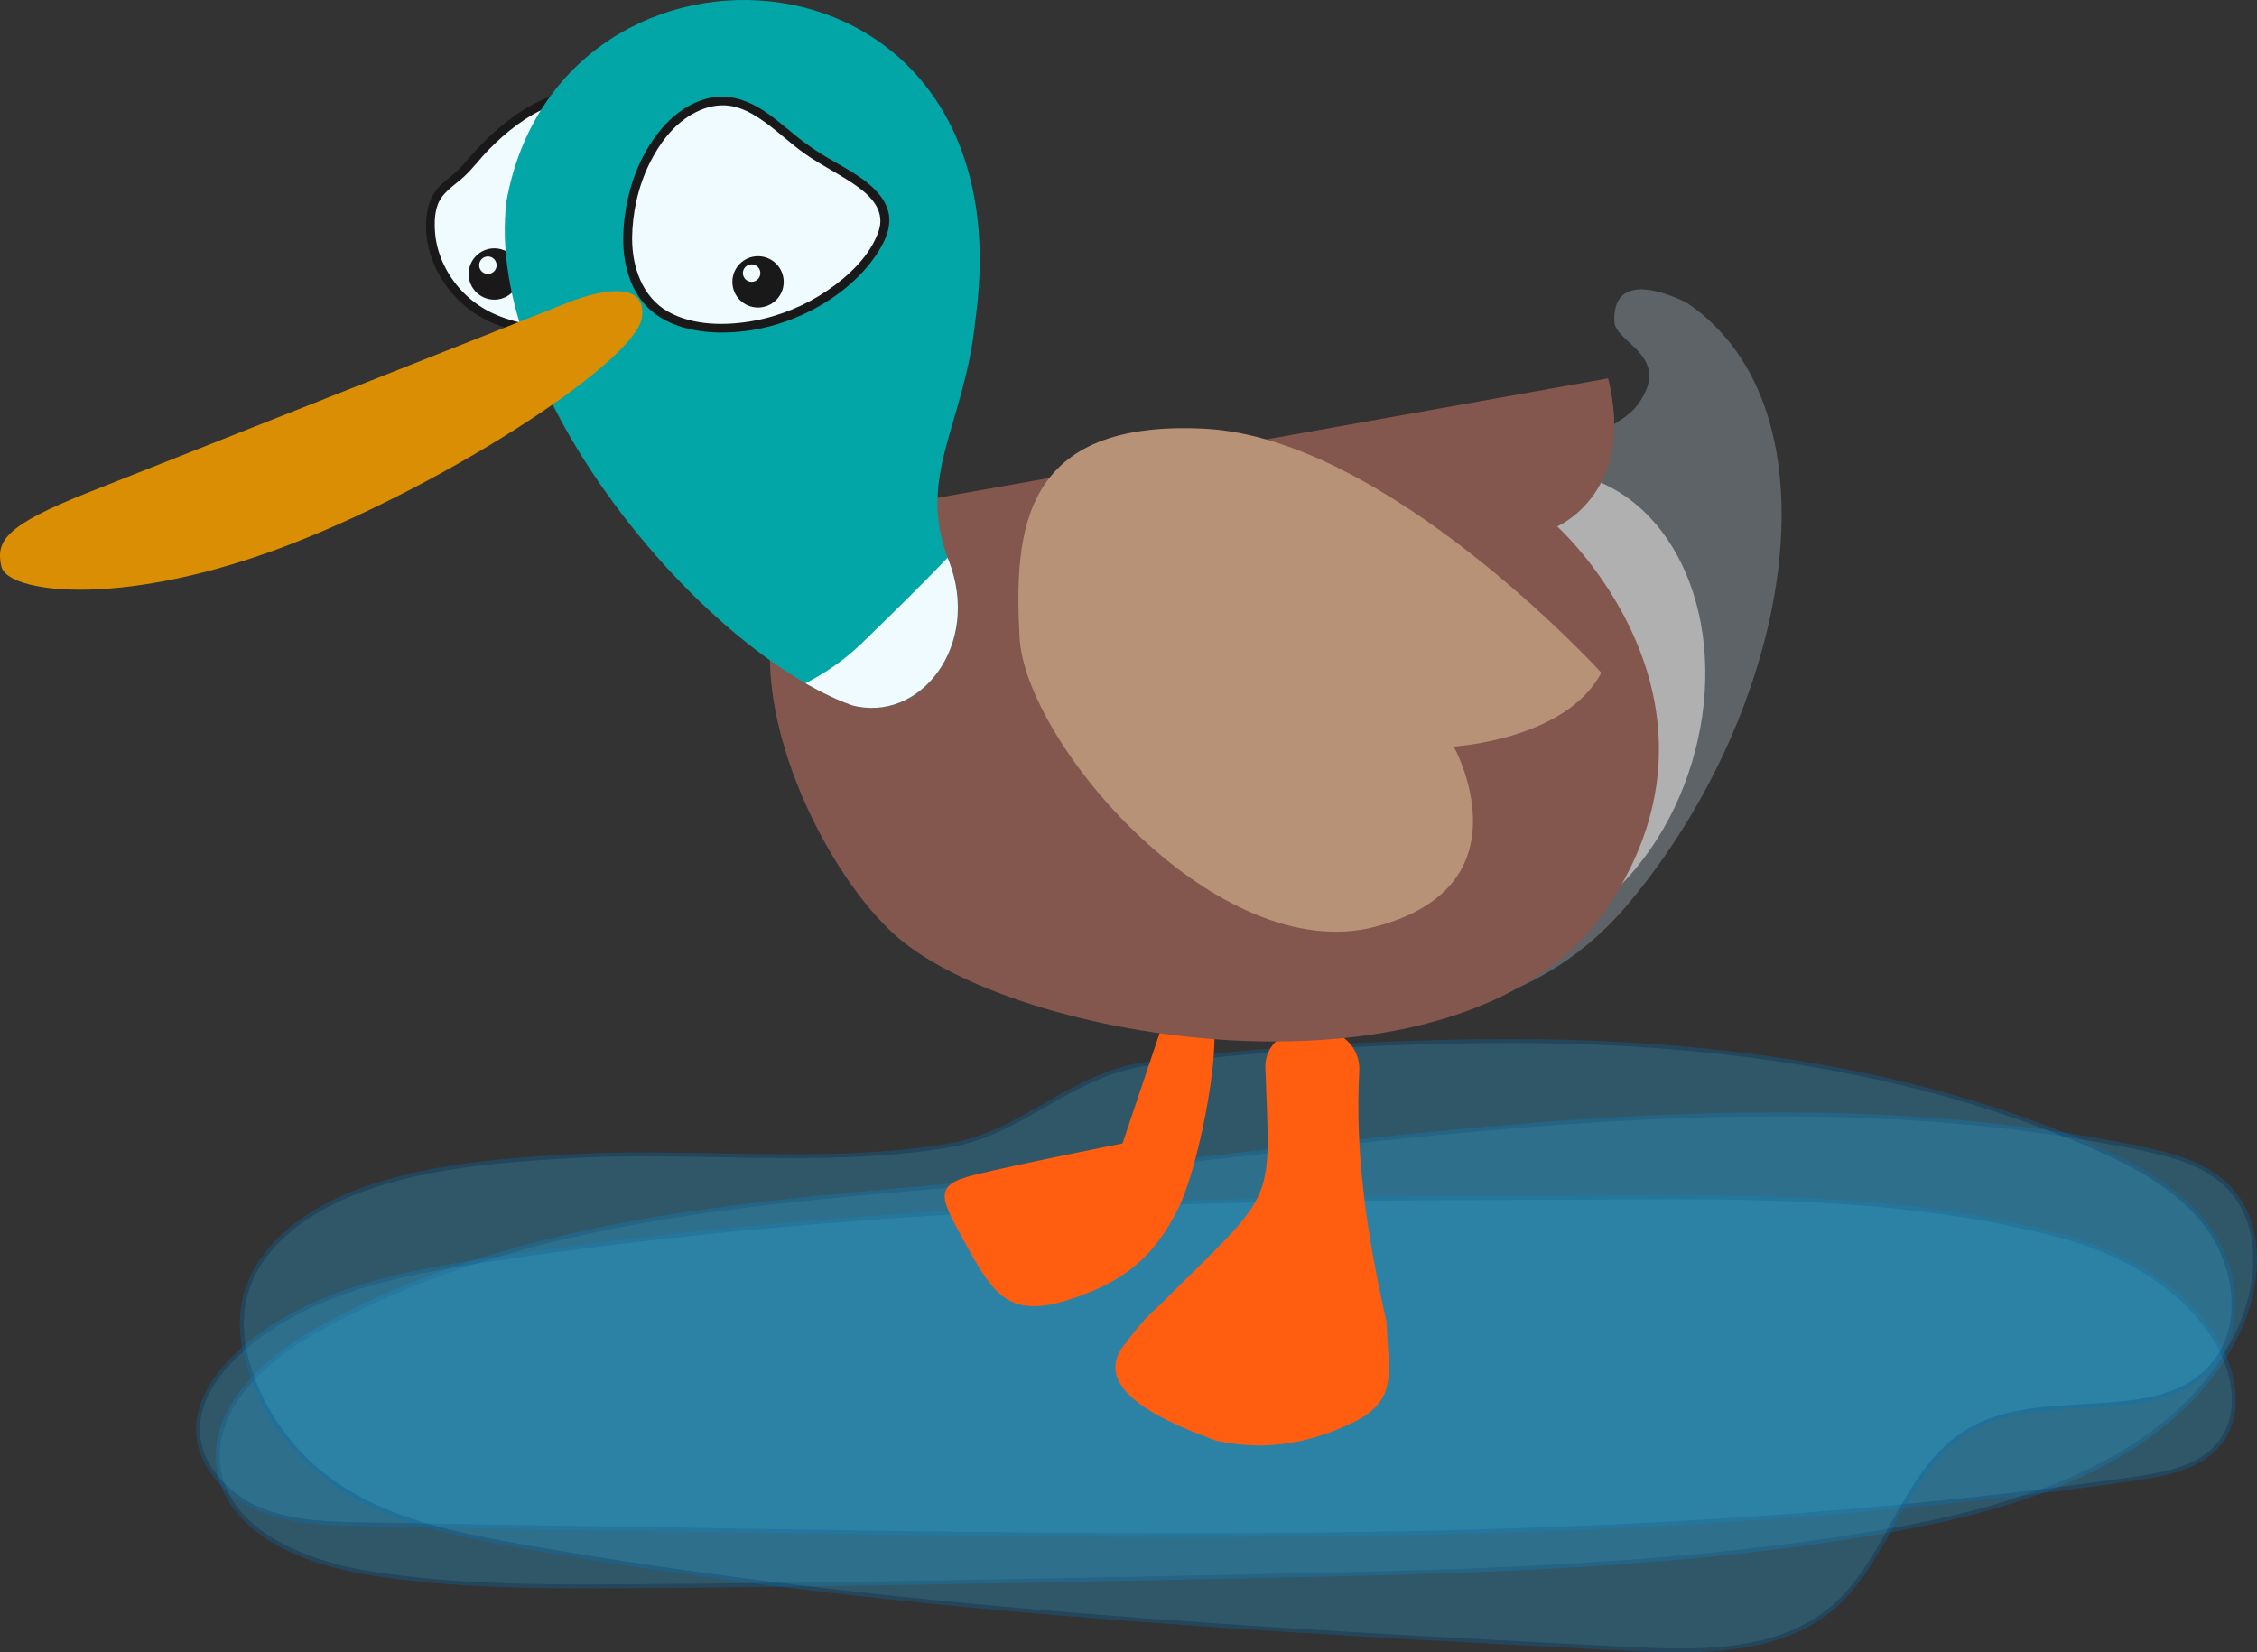<?xml version="1.0" encoding="UTF-8"?>
<svg id="Capa_2" data-name="Capa 2" xmlns="http://www.w3.org/2000/svg" xmlns:xlink="http://www.w3.org/1999/xlink" viewBox="0 0 573.36 419.79">
  <rect x="0" y="0" width="573.36" height="419.79" fill="#333333" stroke="none"/>
  <defs>
    <clipPath id="clippath">
      <path d="m128.67,51.07c13.67-75.42,132.67-68.83,119.15,29.92-2.62,26.77-15.21,39.89-6.82,61.41,8.4,21.52-7.35,41.47-24.67,36.74-37.91-13.75-93.61-79.86-87.66-128.08Z" style="fill: #03a6a6;"/>
    </clipPath>
  </defs>
  <g id="Agua">
    <g style="opacity: .3;">
      <path d="m148.81,403.02c-17.92,0-37.1-.43-55.91-3.54-8.12-1.34-34.81-7.25-37.38-26.87-2.19-16.67,14.84-28.95,25.18-34.78,47.64-26.86,105.13-31.82,155.86-36.2,23.23-2,47.23-4.76,70.45-7.43,47.43-5.45,96.48-11.09,144.42-11.09,33.68,0,63.55,2.75,91.33,8.41,8.56,1.74,17.42,3.96,23.34,10.06,9.64,9.92,7.88,26.29,1.85,38.1-12.56,24.65-40.65,40.6-85.88,48.76-53.69,9.69-109.11,10.86-162.71,11.98h-.18c-52.4,1.1-106.59,2.24-159.89,2.56-3.49.02-6.97.04-10.46.04Z" style="fill: #29abe2;"/>
      <path d="m451.41,283.61c33.64,0,63.49,2.75,91.23,8.4,8.49,1.73,17.26,3.92,23.08,9.91,9.47,9.75,7.71,25.87,1.77,37.53-12.48,24.5-40.46,40.36-85.53,48.5-53.65,9.69-109.06,10.85-162.66,11.98-52.45,1.1-106.69,2.24-160.03,2.56-3.48.02-6.96.04-10.45.04-17.91,0-37.06-.43-55.84-3.53-8.03-1.33-34.44-7.16-36.97-26.44-2.15-16.38,14.7-28.51,24.93-34.28,47.54-26.81,104.98-31.76,155.65-36.14,23.24-2.01,47.24-4.77,70.46-7.43,47.42-5.45,96.45-11.09,144.36-11.09m0-1c-71.67,0-144.68,12.46-214.91,18.52-53.64,4.63-109.16,9.82-156.06,36.26-13.43,7.57-27.43,19.99-25.43,35.28,2.17,16.55,21.33,24.57,37.8,27.3,18.48,3.06,37.26,3.55,56.01,3.55,3.49,0,6.97-.02,10.45-.04,53.37-.32,106.72-1.44,160.08-2.56,54.46-1.14,109.19-2.31,162.79-11.99,33.77-6.1,70.66-18.45,86.24-49.03,6.26-12.29,7.67-28.78-1.94-38.68-6.07-6.25-15.07-8.46-23.6-10.2-30.01-6.11-60.6-8.42-91.43-8.42h0Z" style="fill: #0071bc;"/>
    </g>
    <g style="opacity: .3;">
      <path d="m300.45,390.02c-37.35,0-74.87-.59-111.14-1.17h-.1c-31.74-.5-64.57-1.02-96.85-1.6-8.48-.15-18.09-.32-26.45-3.84-7.53-3.17-15.27-10.48-15.58-19.69-.29-8.54,5.61-15.74,10.62-20.28,16.92-15.34,40.46-19.96,63.11-23.37,30.09-4.54,61.1-7.97,94.8-10.49,48.09-3.6,99.39-5.22,166.33-5.24,6.19,0,12.44-.05,18.72-.09,6.44-.04,13.1-.09,19.69-.09,33.23,0,68.43,1.22,100.76,10.07,16.25,4.45,29.46,13.02,37.21,24.14,5.67,8.15,8.65,19.96,2.5,28-4.85,6.35-13.43,8.06-21.8,9.28-87.91,12.73-175.39,14.36-241.79,14.36h-.02Z" style="fill: #29abe2;"/>
      <path d="m423.59,304.66c33.19,0,68.35,1.22,100.62,10.05,16.13,4.42,29.25,12.92,36.93,23.95,5.57,8,8.51,19.58,2.52,27.42-4.74,6.2-13.21,7.89-21.48,9.09-87.88,12.72-175.35,14.36-241.73,14.36-37.34,0-74.86-.59-111.14-1.17h-.3c-31.68-.51-64.43-1.02-96.65-1.6-8.43-.15-17.99-.32-26.27-3.8-7.38-3.1-14.97-10.26-15.28-19.24-.29-8.35,5.53-15.42,10.46-19.89,16.82-15.24,40.27-19.84,62.85-23.25,30.07-4.54,61.07-7.97,94.77-10.49,48.08-3.6,99.37-5.22,166.29-5.24,6.19,0,12.57-.05,18.73-.09,6.44-.05,13.1-.09,19.69-.09m0-1c-12.94,0-25.79.18-38.41.18-55.49.02-111.02,1.1-166.37,5.24-31.72,2.38-63.38,5.75-94.84,10.5-22.62,3.41-46.42,8.14-63.37,23.5-5.95,5.39-11.06,12.65-10.78,20.67.31,9.03,7.56,16.63,15.89,20.13,8.33,3.5,17.61,3.72,26.64,3.88,32.32.58,64.63,1.09,96.95,1.6,37.02.59,74.1,1.17,111.16,1.17,80.96,0,161.84-2.78,241.87-14.37,8.15-1.18,17.12-2.92,22.13-9.47,6.22-8.14,3.36-20.19-2.49-28.59-8.69-12.48-22.82-20.32-37.48-24.34-32.35-8.86-66.89-10.09-100.89-10.09h0Z" style="fill: #0071bc;"/>
    </g>
    <g style="opacity: .3;">
      <path d="m426.59,419.29c-4.58,0-9.18-.21-13.07-.4-92.75-4.76-188.65-9.69-281.69-26.19-18.38-3.26-36.02-7.1-49.86-18.09-7.94-6.31-14.05-14.66-17.66-24.13-2.68-7.03-3.49-13.54-2.41-19.37,3.22-17.39,22.1-25.96,30.06-28.84,16.65-6.01,34.51-7.46,52.88-8.52,5.53-.32,11.45-.47,18.62-.47,6.19,0,12.57.11,18.74.22,6.24.11,12.69.23,19.01.23,11.27,0,26.01-.31,40.12-2.76,9.03-1.57,16.58-5.9,23.88-10.09,7.99-4.59,16.25-9.33,26.71-10.73,23.79-3.2,49.94-5.02,79.97-5.58,3.76-.07,7.53-.1,11.2-.1,57.5,0,105.57,8.54,146.96,26.12,10.94,4.65,23.15,10.79,30.79,21.11,6.89,9.31,9.78,24.63,1.56,34.68-7.68,9.39-19.98,10.08-33.01,10.82-10.13.57-20.61,1.16-29.09,6.1-9.16,5.33-14.46,14.86-19.58,24.07-4.18,7.51-8.5,15.28-14.9,20.83-11.35,9.84-26.93,11.1-39.23,11.1Z" style="fill: #29abe2;"/>
      <path d="m383.1,264.97c57.43,0,105.43,8.53,146.76,26.08,10.87,4.62,23.01,10.72,30.58,20.95,6.78,9.16,9.63,24.21,1.57,34.07-7.54,9.22-19.74,9.91-32.65,10.64-10.19.57-20.73,1.17-29.31,6.16-9.28,5.41-14.61,14.99-19.76,24.26-4.16,7.47-8.45,15.2-14.79,20.69-11.22,9.73-26.69,10.98-38.91,10.98-4.57,0-9.16-.2-13.05-.4-92.73-4.76-188.61-9.69-281.62-26.19-18.31-3.25-35.89-7.07-49.63-17.99-7.87-6.25-13.93-14.53-17.51-23.92-2.64-6.94-3.45-13.37-2.39-19.1,3.17-17.14,21.86-25.61,29.74-28.46,16.58-5.99,34.41-7.43,52.74-8.49,5.45-.31,11.53-.47,18.6-.47,6.18,0,12.56.11,18.73.22,6.24.11,12.69.23,19.02.23,11.29,0,26.06-.31,40.21-2.77,9.11-1.58,16.7-5.94,24.04-10.15,7.95-4.56,16.17-9.28,26.52-10.67,23.77-3.19,49.91-5.02,79.91-5.57,3.76-.07,7.53-.1,11.2-.1m0-1c-3.74,0-7.48.04-11.21.11-26.62.49-53.63,2.03-80.03,5.58-20.23,2.72-31.92,17.58-50.6,20.82-12.8,2.22-26.34,2.75-40.04,2.75-12.59,0-25.32-.45-37.74-.45-6.32,0-12.55.12-18.66.47-17.94,1.03-36.13,2.44-53.03,8.54-13.85,5-27.71,14.74-30.39,29.22-1.22,6.57.06,13.4,2.43,19.64,3.63,9.51,9.85,18.02,17.82,24.35,14.06,11.17,32.4,15.05,50.08,18.19,92.93,16.49,187.49,21.36,281.75,26.2,4.29.22,8.69.41,13.1.41,14.45,0,28.91-1.99,39.56-11.22,14.38-12.47,17.96-35.26,34.4-44.84,19.05-11.09,48.28.03,62.23-17.03,8.03-9.82,6-25.1-1.54-35.3-7.55-10.2-19.32-16.32-30.99-21.28-46.4-19.71-97.03-26.16-147.15-26.16h0Z" style="fill: #0071bc;"/>
    </g>
  </g>
  <g id="Patos">
    <path d="m294.12,332.03c-3.09,2.68-5.59,5.76-8,9-10.75,12.35,12.5,21.13,22.16,24.75.44.16.89.3,1.34.39,12.52,2.56,24.11.36,35.47-5.49,10.18-5.66,7.49-12.85,7.21-23.68-.01-.56-.08-1.13-.2-1.68-4.69-20.87-7.97-41.94-6.8-63.25.32-5.84-4.52-10.66-10.36-10.33-2.16.12-4.24.28-5.85.48-4.5.56-7.82,4.47-7.65,9,1.33,36.17,3.06,30.53-27.32,60.82" style="fill: #ff5d10;"/>
    <path d="m296.33,257.28l-11.17,33.22s-27.35,5.42-37.84,8.05c-10.49,2.63-8.48,5.78-1.72,18.02,6.75,12.24,10.79,18.53,26.08,13.59s21.99-12.04,27.54-22.95c5.55-10.91,12.3-46.12,7.85-50.75-4.45-4.64-10.74.81-10.74.81Z" style="fill: #ff5d10;"/>
    <g>
      <path d="m174.07,43.41c-.68-6.02-3.06-12.14-7.83-15.86-4.87-3.79-11.47-4.55-17.61-3.96-12.42,1.19-22.01,9.34-30.03,18.91-2.81,3.35-7.43,5.3-8.56,9.54-2.87,10.77,3.5,22.76,13.38,27.91s25.97,5.92,37.62-1.46c8.89-5.64,14.71-20.24,13.04-35.07Z" style="fill: #f0fbff;"/>
      <path d="m175.19,43.41c-.8-6.76-3.51-13.61-9.37-17.53-5.94-3.98-13.96-4.25-20.77-2.88-6.67,1.34-12.67,4.79-17.84,9.12-2.69,2.25-5.16,4.74-7.49,7.36-1.11,1.25-2.14,2.59-3.37,3.74-1.15,1.07-2.42,2.01-3.59,3.05-2.43,2.14-3.79,4.52-4.27,7.73s-.28,6.37.52,9.45c1.59,6.15,5.43,11.63,10.52,15.4s11.27,5.43,17.37,6.01c6.73.64,13.69-.25,19.92-2.9s10.48-6.69,13.57-12.39c3.37-6.21,4.99-13.35,5.08-20.39.03-1.92-.08-3.84-.28-5.75-.15-1.42-2.41-1.44-2.25,0,.74,6.86.01,13.85-2.38,20.33-1.93,5.23-5.1,10.48-9.84,13.61-10.02,6.6-24.47,7.24-35.32,2.32-5.44-2.47-9.84-6.78-12.49-12.13-1.26-2.55-2.11-5.35-2.36-8.18s-.19-6.15,1.22-8.59,4.1-4.05,6.16-5.96c2.23-2.06,4.05-4.57,6.18-6.75,4.47-4.56,9.6-8.65,15.56-11.08,6.58-2.68,14.63-3.48,21.39-1,7.37,2.71,10.99,10.03,11.87,17.44.17,1.42,2.42,1.44,2.25,0Z" style="fill: #1a1919;"/>
    </g>
    <g>
      <circle cx="125.57" cy="69.61" r="6.52" style="fill: #1a1919;"/>
      <circle cx="123.94" cy="67.38" r="2.22" style="fill: #f0fbff;"/>
    </g>
    <path d="m296.12,250.9s75.37,28.69,117.23-20.94c41.85-49.63,55.21-125.64,15.37-152.91,0,0-19.23-10.46-18.62,4.66.22,5.46,14.91,8.65,6,21.03-8.91,12.38-64.88,23.82-64.88,23.82l-42.81,21.85-12.28,102.48Z" style="fill: #5e6367;"/>
    <ellipse cx="384.82" cy="180.2" rx="61.68" ry="46.98" transform="translate(100.86 496.3) rotate(-73.16)" style="fill: #b0b0b1;"/>
    <path d="m408.52,96.13s-109.5,19.59-180.43,32.13c-57.7,10.21-26.21,87.37,0,109.91,32.05,27.56,145.14,45.23,180.43-7.86,35.28-53.09-12.94-96.57-12.94-96.57,0,0,20.16-8.54,12.94-37.62Z" style="fill: #84574e;"/>
    <path d="m406.8,170.91s-54.32-59.61-100.71-61.99c-46.39-2.38-48.49,25.65-47.1,52.87,1.4,27.22,50.55,84.06,90.3,73.67s20.01-45.8,20.01-45.8c0,0,28.51-1.67,37.49-18.75Z" style="fill: #b79277;"/>
    <g>
      <path d="m128.67,51.07c13.67-75.42,132.67-68.83,119.15,29.92-2.62,26.77-15.21,39.89-6.82,61.41,8.4,21.52-7.35,41.47-24.67,36.74-37.91-13.75-93.61-79.86-87.66-128.08Z" style="fill: #03a6a6;"/>
      <g style="clip-path: url(#clippath);">
        <path d="m242.57,139.78l18.37,25.72-46.19,37.27-30.4-23.12s18.85-1.02,34.6-16.25c15.75-15.22,23.62-23.62,23.62-23.62Z" style="fill: #f0fbff;"/>
      </g>
    </g>
    <g>
      <path d="m159.44,60.67c-.03,6.06,1.61,12.41,5.92,16.67,4.39,4.34,10.86,5.86,17.02,6,12.47.27,24.96-4.58,34.05-13.14,3.19-3,6-6.5,7.62-10.57,4.12-10.36-9.25-14.86-18.45-21.14s-16.65-17.09-29.09-11.12c-9.5,4.55-16.99,18.37-17.07,33.3Z" style="fill: #f0fbff;"/>
      <path d="m158.31,60.67c0,6.72,1.93,13.92,7.26,18.39s12.83,5.66,19.68,5.38c7.26-.29,14.41-2.25,20.86-5.58s12.48-8.11,16.51-14.15c1.67-2.49,3.21-5.44,3.31-8.5.08-2.39-.86-4.63-2.31-6.49-3.45-4.4-8.94-6.97-13.63-9.78-2.59-1.55-5.06-3.22-7.41-5.11s-4.68-3.93-7.15-5.72c-4.74-3.45-10.24-5.63-16.12-3.99s-10.4,5.93-13.7,10.84c-3.81,5.68-6.06,12.37-6.92,19.13-.24,1.85-.36,3.71-.37,5.58-.01,1.45,2.24,1.45,2.25,0,.07-6.59,1.51-13.21,4.43-19.14,2.43-4.94,5.93-9.68,10.77-12.49,2.53-1.47,5.43-2.39,8.38-2.27,2.55.11,4.96,1.04,7.15,2.3,4.8,2.76,8.68,6.83,13.19,10.01s9.44,5.43,13.81,8.68c3.6,2.68,6.49,6.29,4.9,10.97-2.14,6.31-7.73,11.47-13.09,15.13s-11.95,6.43-18.61,7.64c-7.09,1.29-15.39,1.3-21.83-2.34s-9.08-11.24-9.09-18.49c0-1.45-2.25-1.45-2.25,0Z" style="fill: #1a1919;"/>
    </g>
    <path d="m22.48,125.09l122.82-48.62s19.28-7.72,17.81,4.03c-1.47,11.75-53.56,44.89-93.78,59.44C29.1,154.5,1.77,150.41.34,143.93s.82-10.39,22.14-18.84Z" style="fill: #d98e04;"/>
    <g>
      <circle cx="192.57" cy="71.61" r="6.52" style="fill: #1a1919;"/>
      <circle cx="190.94" cy="69.38" r="2.22" style="fill: #f0fbff;"/>
    </g>
  </g>
</svg>